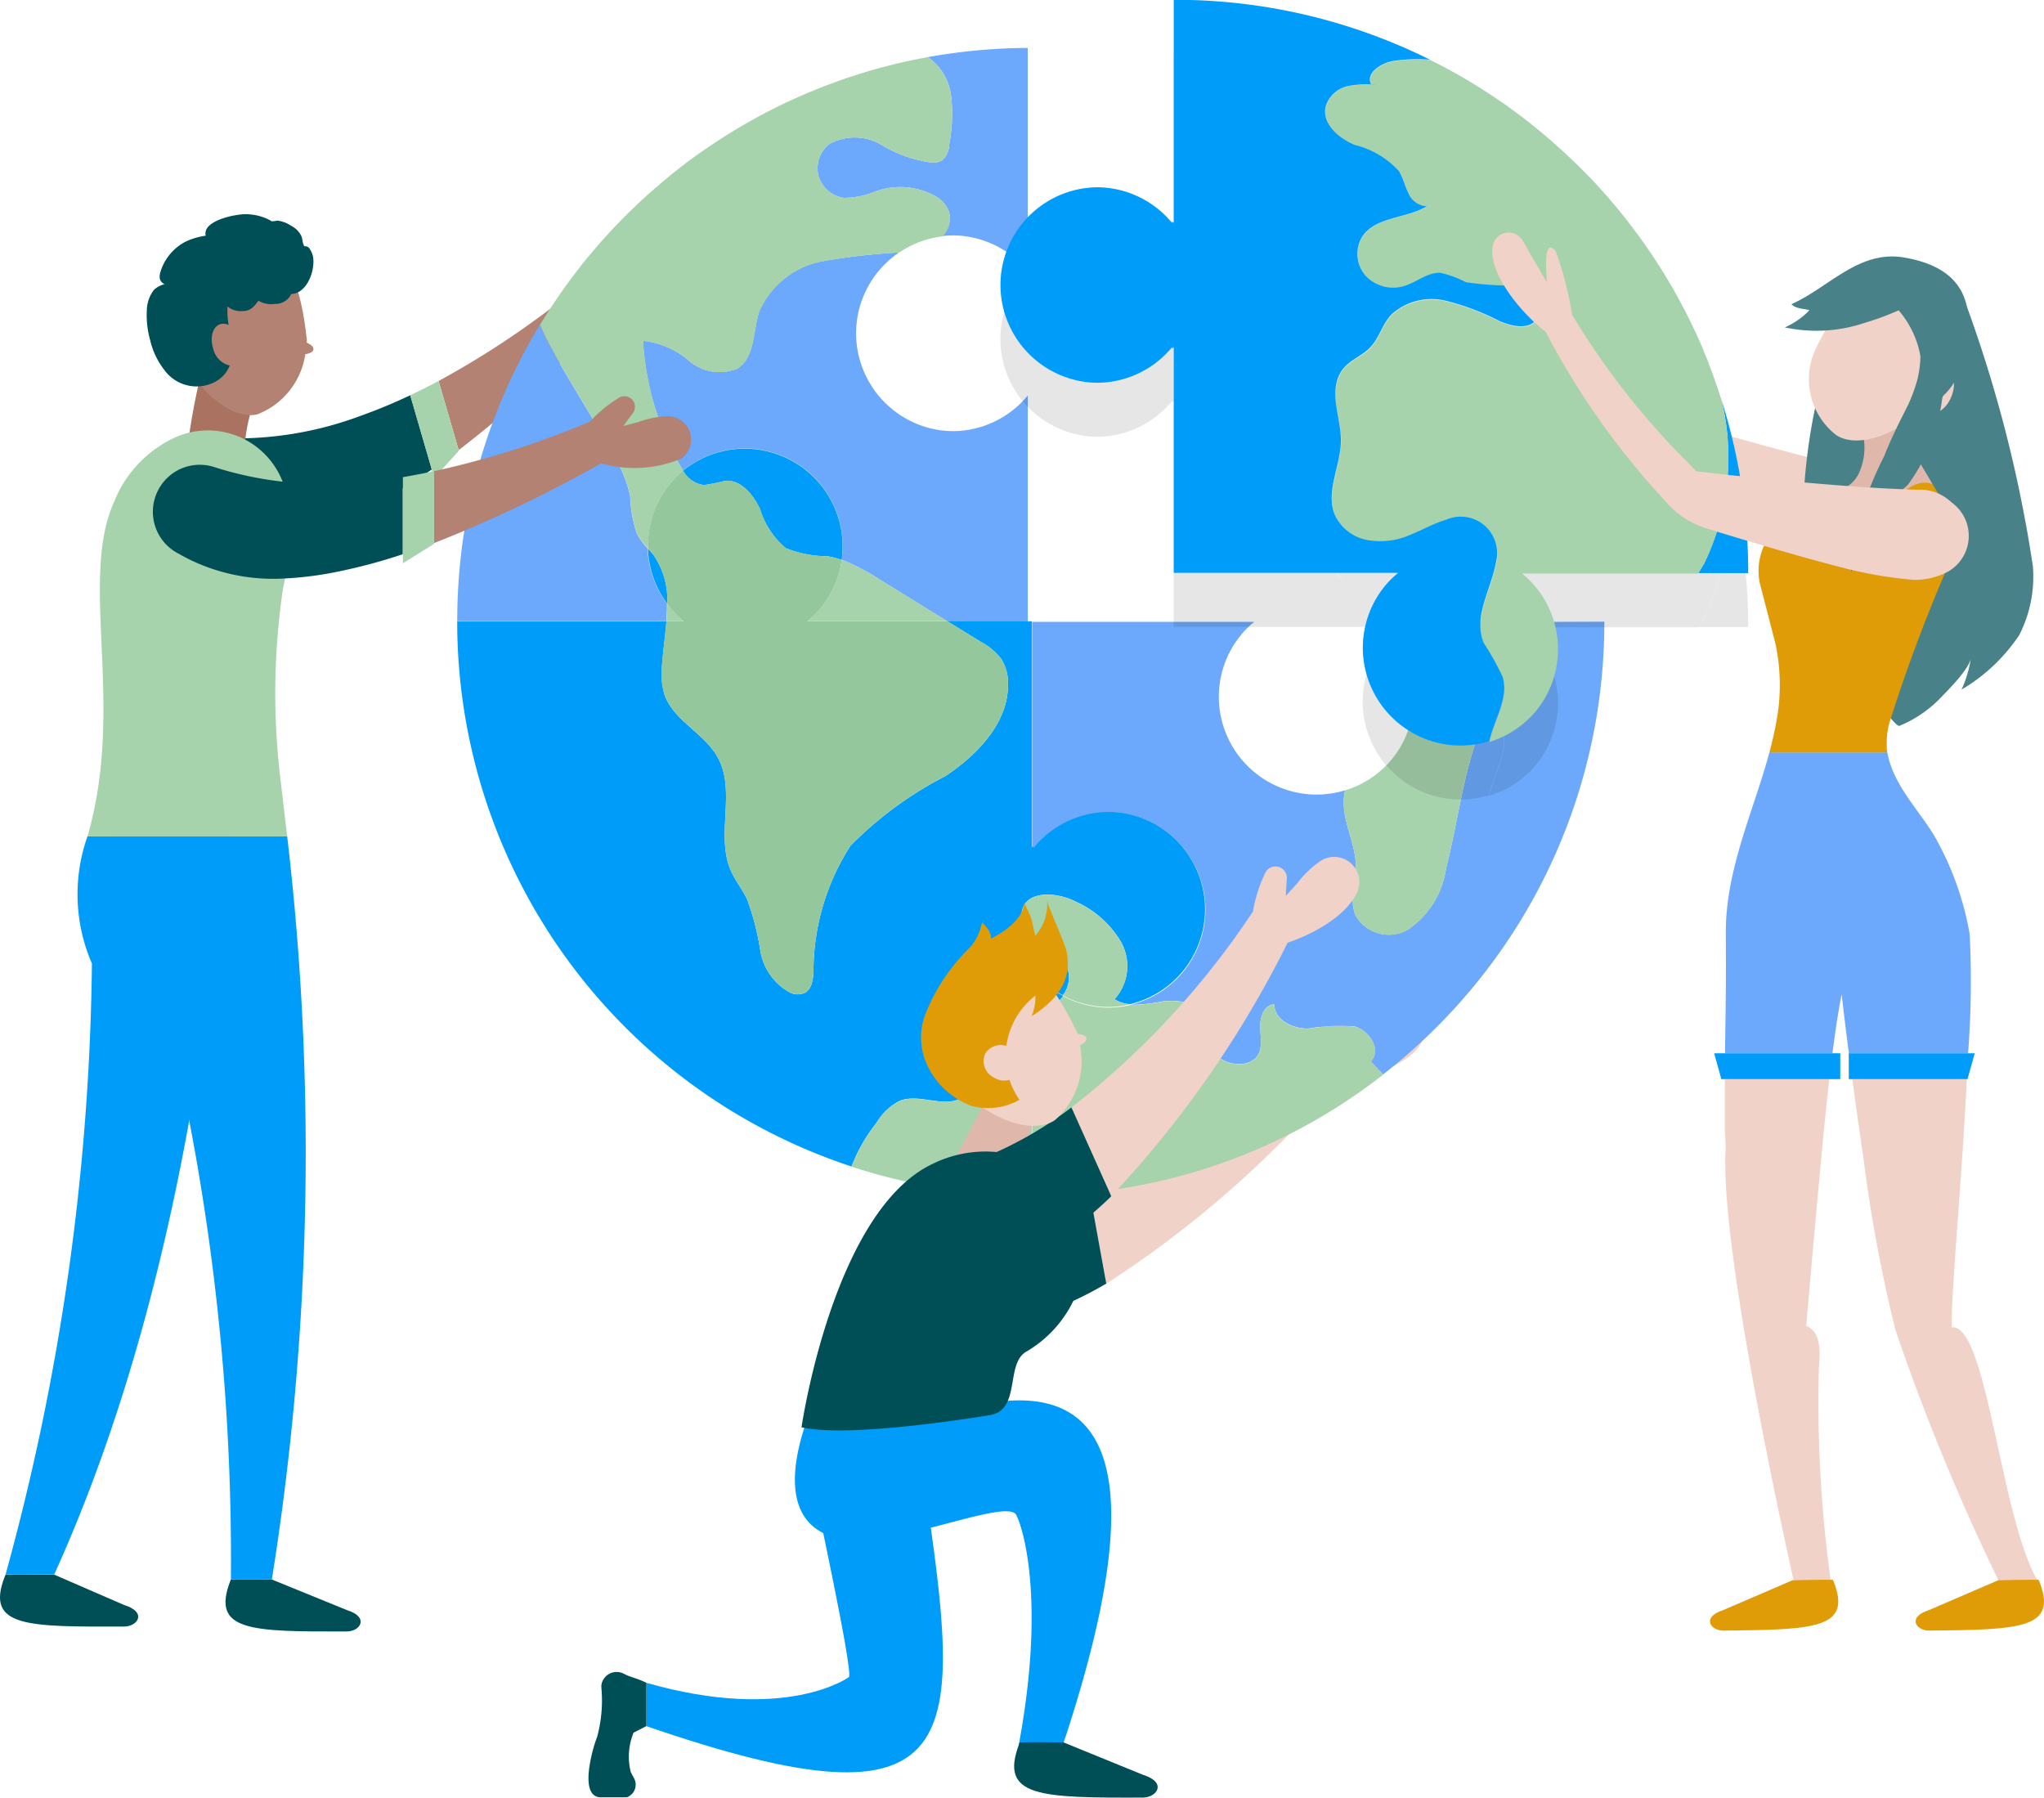 <svg xmlns="http://www.w3.org/2000/svg" width="73.909" height="65" viewBox="0 0 73.909 65"><defs><style>.a{fill:#004f56;}.b{fill:#b38273;}.c{fill:#a6d2ac;}.d{fill:#9bb4fe;}.e{fill:#df9c07;}.f{fill:#009cfa;}.g{fill:#6ca8fb;}.h{fill:#50d4fb;}.i{fill:#a97261;}.j{fill:#94c89c;}.k{fill:#f0d2c8;}.l{fill:#e0b8ab;}.m{opacity:0.1;mix-blend-mode:multiply;isolation:isolate;}.n{fill:#488288;}.o{fill:#f3d559;}</style></defs><g transform="translate(349.094 -224.735)"><path class="a" d="M-336.016,239.756c.587-.209,1.172-.455,1.756-.729l.779,2.683a20.069,20.069,0,0,1-2.109,1.276,12.484,12.484,0,0,1-1.944.824,6.89,6.89,0,0,1-3.227.246c-.211-.035-.418-.081-.626-.135a1.7,1.7,0,0,1-.9-2.691,1.688,1.688,0,0,1,1.414-.647A12.854,12.854,0,0,0-336.016,239.756Z"/><path class="b" d="M-324.779,235.582a4.338,4.338,0,0,1-2.729.967,47.683,47.683,0,0,1-5,4.461l-.727-2.5a31.888,31.888,0,0,0,4.916-3.3,4.811,4.811,0,0,1,.779-1.132.381.381,0,0,1,.609.441l-.183.506.485-.292a3.4,3.4,0,0,1,.967-.5A.843.843,0,0,1-324.779,235.582Z"/><path class="c" d="M-333.237,238.512l.733,2.522-.887.983-.869-2.99C-333.919,238.866-333.576,238.693-333.237,238.512Z"/><path class="d" d="M-332.562,247.2V247.2h0Z"/><path class="e" d="M-332.562,247.175v.021h0v-.021Z"/><path class="f" d="M-325.9,231.982c-.055.05-.107.1-.161.152.079-.075.158-.149.238-.222C-325.853,231.935-325.879,231.958-325.9,231.982Z"/><path class="f" d="M-324.512,230.8q.42-.325.857-.629Q-324.092,230.477-324.512,230.8Z"/><path class="f" d="M-321.308,228.761q.476-.246.967-.467Q-320.831,228.516-321.308,228.761Z"/><path class="g" d="M-319.3,234.169a3.111,3.111,0,0,0-2.341,1.824c-.239.719-.147,1.657-.786,2.063a1.681,1.681,0,0,1-1.739-.267,3.081,3.081,0,0,0-1.68-.736,10.319,10.319,0,0,0,1.306,4.453c.045.079.094.159.147.237l0,.006a3.528,3.528,0,0,1,2.636-.776,3.544,3.544,0,0,1,3.107,3.06,3.609,3.609,0,0,1-.006.941l.018.007a7.273,7.273,0,0,1,1.337.7l2.432,1.5.033.021h2.906v-8.168h0a3.524,3.524,0,0,1-2.672,1.29,3.728,3.728,0,0,1-.432-.024,3.546,3.546,0,0,1-3.082-3.115,3.531,3.531,0,0,1,1.539-3.326l-.071.008A22.874,22.874,0,0,0-319.3,234.169Z"/><path class="g" d="M-326.061,244.039a4.652,4.652,0,0,1-.247-1.371,4.994,4.994,0,0,0-.574-1.443c-.567-1.082-2.265-3.669-2.687-4.755a20.616,20.616,0,0,0-2.987,10.279c0,.141-.005.284-.005.426v.021H-325l0-.021c.014-.185.023-.368.024-.55v-.062a3.518,3.518,0,0,1-.7-2l-.026-.029A2.461,2.461,0,0,1-326.061,244.039Z"/><path class="g" d="M-315.543,226.8a2.026,2.026,0,0,1,.842,1.414,5.945,5.945,0,0,1-.072,1.754.782.782,0,0,1-.247.56.63.63,0,0,1-.363.087,4.7,4.7,0,0,1-1.846-.647,1.891,1.891,0,0,0-1.878-.025,1.11,1.11,0,0,0-.391,1.152,1.113,1.113,0,0,0,.923.794,3,3,0,0,0,1.164-.241,2.61,2.61,0,0,1,2.19.211,1.073,1.073,0,0,1,.445.542.919.919,0,0,1-.234.862l-.006.007a3.474,3.474,0,0,1,.384-.024,3.529,3.529,0,0,1,2.7,1.291h0v-8.069A20.87,20.87,0,0,0-315.543,226.8Z"/><path class="c" d="M-314.776,232.4a1.073,1.073,0,0,0-.445-.542,2.61,2.61,0,0,0-2.19-.211,3,3,0,0,1-1.164.241,1.113,1.113,0,0,1-.923-.794,1.11,1.11,0,0,1,.391-1.152,1.891,1.891,0,0,1,1.878.025,4.7,4.7,0,0,0,1.846.647.63.63,0,0,0,.363-.087.782.782,0,0,0,.247-.56,5.945,5.945,0,0,0,.072-1.754,2.026,2.026,0,0,0-.842-1.414h0c-.054.009-.107.021-.161.031-.071.014-.142.027-.213.042-.1.019-.2.039-.292.06l-.237.053c-.089.02-.178.04-.267.062s-.191.048-.286.072c-.072.019-.145.036-.217.056-.164.044-.328.09-.49.138l-.146.045c-.12.036-.241.073-.36.112l-.172.057c-.11.037-.221.074-.33.113l-.173.062-.33.123-.161.062c-.116.046-.231.092-.346.14l-.137.056c-.132.056-.264.113-.394.171l-.082.036q-.49.222-.967.467l-.027.014c-.146.075-.29.152-.434.231l-.089.05c-.123.068-.245.137-.367.207l-.108.064c-.116.068-.232.138-.347.209l-.106.065c-.118.074-.236.15-.354.226l-.086.056c-.137.091-.272.182-.407.275l-.022.016q-.437.3-.857.629l-.077.061q-.164.128-.324.258l-.116.1q-.14.115-.279.234l-.128.111c-.088.076-.174.153-.26.23l-.131.119c-.08.073-.159.147-.238.222-.051.048-.1.1-.152.144q-.117.112-.231.228l-.146.144c-.076.078-.151.156-.226.235-.047.049-.1.1-.142.148-.074.079-.147.16-.22.241l-.138.15c-.071.081-.141.163-.212.245-.134.155-.266.311-.395.47l-.063.077c-.079.1-.156.2-.232.3-.03.038-.06.075-.089.114q-.117.153-.231.309c-.026.035-.053.07-.079.106-.078.108-.154.216-.23.325l-.068.1c-.078.114-.155.229-.231.344l-.055.083c-.079.121-.156.243-.233.365l-.041.067c-.03.048-.061.1-.09.144v0c.422,1.086,2.12,3.673,2.687,4.755a4.994,4.994,0,0,1,.574,1.443,4.652,4.652,0,0,0,.247,1.371,2.461,2.461,0,0,0,.37.491l.026.029c0-.034,0-.068,0-.1a3.521,3.521,0,0,1,.781-2.215,3.534,3.534,0,0,1,.494-.492l0-.006c-.053-.078-.1-.158-.147-.237a10.319,10.319,0,0,1-1.306-4.453,3.081,3.081,0,0,1,1.68.736,1.681,1.681,0,0,0,1.739.267c.639-.406.547-1.344.786-2.063a3.111,3.111,0,0,1,2.341-1.824,22.874,22.874,0,0,1,2.656-.308l.071-.008a3.51,3.51,0,0,1,1.561-.579l.006-.007A.919.919,0,0,0-314.776,232.4Z"/><path class="c" d="M-324.994,247.175l0,.021h.63a3.551,3.551,0,0,1-.6-.633v.062C-324.971,246.807-324.98,246.99-324.994,247.175Z"/><path class="c" d="M-317.3,245.679a7.273,7.273,0,0,0-1.337-.7l-.018-.007a3.525,3.525,0,0,1-.722,1.694l-.06.074h0a3.6,3.6,0,0,1-.462.453h5.065l-.033-.021Z"/><path class="h" d="M-319.438,246.742l.06-.074Z"/><path class="i" d="M-341.543,237.165a25.393,25.393,0,0,0-.72,3.359c-.091.736,1.79,1.6,1.867,1.572a.237.237,0,0,0,.157-.239,6.055,6.055,0,0,1,.58-3.179Z"/><path class="b" d="M-342.249,238.058c.528.967,1.593,1.855,2.458,1.659a2.759,2.759,0,0,0,1.737-2.18.049.049,0,0,0,.027,0c.11-.023.258-.065.266-.171s-.118-.182-.242-.244a.588.588,0,0,0-.009-.2c-.331-3.055-1.385-3.587-2.563-3.427a2.178,2.178,0,0,0-1.365,1.179A4.987,4.987,0,0,0-342.249,238.058Z"/><path class="a" d="M-340.771,281.907c-.682,1.8.7,1.828,4.216,1.817.488,0,.83-.519,0-.775l-2.7-1.1s-1.237-.016-1.493,0Z"/><path class="a" d="M-348.934,281.771c-.682,1.8.823,1.786,4.335,1.775.488-.005.829-.52,0-.776l-2.534-1.1s-1.5-.016-1.759,0Z"/><path class="f" d="M-338.71,254.975h-6.2a84,84,0,0,1,4.165,26.871h1.481A97.912,97.912,0,0,0-338.71,254.975Z"/><path class="f" d="M-340.931,254.975h-5a6.285,6.285,0,0,0,.161,4.6,86.356,86.356,0,0,1-3.123,22.089h1.759C-343.846,274.416-341.779,265.309-340.931,254.975Z"/><path class="c" d="M-338.71,254.975h-7.22c1.383-4.768-.337-9.282.98-12.136a4.3,4.3,0,0,1,2.277-2.327,2.9,2.9,0,0,1,3.844,1.764,8.762,8.762,0,0,1-.031,3.729,25.937,25.937,0,0,0-.087,6.958Z"/><path class="a" d="M-337.763,234.118a.72.72,0,0,0-.1-.33c-.032-.056-.05-.1-.109-.129-.117-.053-.108.03-.153-.094-.035-.1-.033-.2-.072-.295a.819.819,0,0,0-.368-.37,1.13,1.13,0,0,0-.482-.187c-.056,0-.11.02-.165.02-.089,0-.036.013-.117-.033a1.862,1.862,0,0,0-1.2-.191c-.294.04-1.24.256-1.127.748a2.56,2.56,0,0,0-.728.215,1.845,1.845,0,0,0-.861.956c-.1.26-.135.457.1.583a.862.862,0,0,0-.378.2,1.246,1.246,0,0,0-.262.752,3.286,3.286,0,0,0,.123,1.08,2.738,2.738,0,0,0,.5,1.055,1.439,1.439,0,0,0,1.791.471,1.145,1.145,0,0,0,.583-.618.8.8,0,0,1-.592-.594c-.136-.41-.025-.815.248-.9a.4.4,0,0,1,.305.03,3.12,3.12,0,0,1-.041-.67.749.749,0,0,0,.546.165c.284,0,.41-.154.573-.375a.876.876,0,0,0,.592.115.626.626,0,0,0,.594-.355C-338.036,235.343-337.732,234.641-337.763,234.118Z"/><path class="a" d="M-336.42,242.19c.622-.037,1.253-.109,1.89-.209v2.793a20.086,20.086,0,0,1-2.382.637,12.607,12.607,0,0,1-2.1.249,6.894,6.894,0,0,1-3.167-.665c-.193-.093-.379-.195-.564-.3a1.7,1.7,0,0,1-.115-2.837,1.691,1.691,0,0,1,1.538-.226A12.838,12.838,0,0,0-336.42,242.19Z"/><path class="b" d="M-324.464,241.318a4.337,4.337,0,0,1-2.891.167,47.527,47.527,0,0,1-6.049,2.888v-2.6a32.042,32.042,0,0,0,5.641-1.793,4.82,4.82,0,0,1,1.064-.871.381.381,0,0,1,.462.594l-.318.435.548-.145a3.389,3.389,0,0,1,1.067-.208A.843.843,0,0,1-324.464,241.318Z"/><path class="c" d="M-333.4,241.771V244.4l-1.126.7v-3.112Q-333.971,241.891-333.4,241.771Z"/><path class="f" d="M-325.665,244.567a3.517,3.517,0,0,0,.7,2,2.863,2.863,0,0,0-.509-1.782C-325.537,244.711-325.6,244.639-325.665,244.567Z"/><path class="f" d="M-323.645,242.275a6.3,6.3,0,0,0,.766-.154c.575-.05,1.017.495,1.264,1.017a2.978,2.978,0,0,0,.938,1.421,4.2,4.2,0,0,0,1.517.291,2.988,2.988,0,0,1,.5.132,3.609,3.609,0,0,0,.006-.941,3.544,3.544,0,0,0-3.107-3.06,3.528,3.528,0,0,0-2.636.775A1.017,1.017,0,0,0-323.645,242.275Z"/><path class="f" d="M-305.542,257.216a3.545,3.545,0,0,0-3.082-3.115,3.728,3.728,0,0,0-.432-.024,3.524,3.524,0,0,0-2.672,1.29V255.3l-.058.066V247.2h-3.05l1.215.747a2.266,2.266,0,0,1,.721.6,1.584,1.584,0,0,1,.254.861c.047,1.423-1.085,2.607-2.272,3.393a13.42,13.42,0,0,0-3.423,2.513,8.406,8.406,0,0,0-1.339,4.6c-.022.272-.069.587-.311.719a.626.626,0,0,1-.545-.015,2.106,2.106,0,0,1-1.067-1.52,9.46,9.46,0,0,0-.482-1.861c-.172-.356-.428-.667-.585-1.03-.552-1.271.2-2.868-.468-4.082-.483-.884-1.607-1.332-1.931-2.285a2.607,2.607,0,0,1-.087-1.02c.035-.525.118-1.075.16-1.615h-7.566v.007a20.744,20.744,0,0,0,14.259,19.7,5.919,5.919,0,0,1,.912-1.593,2.044,2.044,0,0,1,.839-.786c.723-.277,1.629.3,2.269-.131.839-.568.127-1.956.568-2.868a.549.549,0,0,1,.284-.3.735.735,0,0,1,.389.007,4.041,4.041,0,0,0,1.256.092v-1.484c.019.022.039.044.058.067v-.067a3.532,3.532,0,0,0,1.063.872,1.033,1.033,0,0,0,.183-.926c-.292-.9-1.873-1.227-1.65-2.151.177-.723,1.24-.656,1.906-.323a3.629,3.629,0,0,1,1.662,1.462,1.787,1.787,0,0,1-.231,2.081,1.2,1.2,0,0,0,.569.177A3.533,3.533,0,0,0-305.542,257.216Z"/><path class="c" d="M-308.564,258.788a3.629,3.629,0,0,0-1.662-1.462c-.666-.333-1.729-.4-1.906.323-.223.924,1.358,1.247,1.65,2.151a1.033,1.033,0,0,1-.183.926,3.514,3.514,0,0,0,1.639.419,3.567,3.567,0,0,0,.8-.1,1.2,1.2,0,0,1-.569-.177A1.787,1.787,0,0,0-308.564,258.788Z"/><path class="c" d="M-313.042,261.246a.735.735,0,0,0-.389-.007.549.549,0,0,0-.284.3c-.441.912.271,2.3-.568,2.868-.64.433-1.546-.146-2.269.131a2.044,2.044,0,0,0-.839.786,5.919,5.919,0,0,0-.912,1.593h0a20.71,20.71,0,0,0,6.473,1.031h.044v-6.6A4.041,4.041,0,0,1-313.042,261.246Z"/><path class="j" d="M-325.069,249.838c.324.953,1.448,1.4,1.931,2.285.667,1.214-.084,2.811.468,4.082.157.363.413.674.585,1.03a9.46,9.46,0,0,1,.482,1.861,2.106,2.106,0,0,0,1.067,1.52.626.626,0,0,0,.545.015c.242-.132.289-.447.311-.719a8.406,8.406,0,0,1,1.339-4.6,13.42,13.42,0,0,1,3.423-2.513c1.187-.786,2.319-1.97,2.272-3.393a1.584,1.584,0,0,0-.254-.861,2.266,2.266,0,0,0-.721-.6l-1.215-.747H-319.9a3.59,3.59,0,0,0,.462-.452v0c.021-.024.04-.049.06-.074a3.526,3.526,0,0,0,.722-1.693,2.988,2.988,0,0,0-.5-.132,4.2,4.2,0,0,1-1.517-.291,2.978,2.978,0,0,1-.938-1.421c-.247-.522-.689-1.067-1.264-1.017a6.3,6.3,0,0,1-.766.154,1.017,1.017,0,0,1-.748-.519,3.6,3.6,0,0,0-.494.493,3.519,3.519,0,0,0-.781,2.215c0,.034,0,.068,0,.1.064.072.128.144.186.221a2.863,2.863,0,0,1,.509,1.782,3.551,3.551,0,0,0,.6.633H-325c-.042.54-.125,1.09-.16,1.615A2.607,2.607,0,0,0-325.069,249.838Z"/><path class="k" d="M-297.8,262.6c-.839,1.057-2.9,1.184-2.9,1.184a38.088,38.088,0,0,1-8.393,7.366l-.626-3.464a29.767,29.767,0,0,0,8.074-5.3,5.209,5.209,0,0,1,.78-1.264.413.413,0,0,1,.681.446l-.173.555.511-.34a3.645,3.645,0,0,1,1.018-.586A.91.91,0,0,1-297.8,262.6Z"/><path class="a" d="M-309.092,271.146a13.538,13.538,0,0,1-2.056.99,7.434,7.434,0,0,1-3.471.43c-.23-.027-.455-.066-.682-.113a1.838,1.838,0,0,1-1.114-2.858,1.83,1.83,0,0,1,1.494-.772,13.884,13.884,0,0,0,5.2-1.141Z"/><path class="d" d="M-311.714,268.01h0Z"/><path class="d" d="M-291.082,247.24h0v0Z"/><path class="d" d="M-291.082,247.219v0Z"/><path class="f" d="M-311.266,261.234a1.447,1.447,0,0,0,.6-.466l.017-.021a3.562,3.562,0,0,1-1.063-.873v.067c-.019-.023-.039-.044-.058-.067v1.485l.058-.007A1.9,1.9,0,0,0-311.266,261.234Z"/><path class="g" d="M-292.894,247.219l-.013.021c-.6.892-1.408,1.645-1.993,2.551-1.2,1.866-1.354,4.19-1.906,6.337a3.211,3.211,0,0,1-1.408,2.237,1.39,1.39,0,0,1-1.856-.515c-.244-.545,0-1.174.005-1.771,0-.844-.5-1.64-.436-2.483a2.126,2.126,0,0,1,.039-.262l.005-.024a3.556,3.556,0,0,1-1.43.132,3.542,3.542,0,0,1-3.106-3.06,3.522,3.522,0,0,1,.728-2.634l.059-.075h0a3.54,3.54,0,0,1,.463-.453h-8.139V247.2h-.035v.02h.144v8.165c.019-.023.039-.045.058-.067v.067a3.522,3.522,0,0,1,2.672-1.291,3.7,3.7,0,0,1,.432.024,3.547,3.547,0,0,1,3.083,3.115,3.535,3.535,0,0,1-2.684,3.83l.045,0a5.85,5.85,0,0,0,1.08-.117c.573-.085,1.3.023,1.491.569a3.552,3.552,0,0,1,.077.67,1.248,1.248,0,0,0,1.412,1.008.769.769,0,0,0,.425-.214c.254-.275.175-.7.154-1.073s.142-.85.513-.856c0,.563.67.885,1.231.875a6.488,6.488,0,0,1,1.676-.075c.544.137.983.862.582,1.256l.443.479a20.717,20.717,0,0,1-5.088,2.917,20.7,20.7,0,0,0,5.088-2.917,20.807,20.807,0,0,0,3.072-2.943,20.632,20.632,0,0,0,4.878-11.961c.033-.477.05-.961.05-1.448v-.021Z"/><path class="c" d="M-299.525,263.113c.4-.394-.038-1.119-.582-1.256a6.488,6.488,0,0,0-1.676.075c-.561.01-1.235-.312-1.231-.875-.371.006-.533.483-.513.856s.1.8-.154,1.073a.769.769,0,0,1-.425.214,1.248,1.248,0,0,1-1.412-1.008,3.552,3.552,0,0,0-.077-.67c-.191-.546-.918-.654-1.491-.569a5.85,5.85,0,0,1-1.08.117l-.045,0a3.579,3.579,0,0,1-.8.1,3.525,3.525,0,0,1-1.639-.418l-.017.021a1.447,1.447,0,0,1-.6.466,1.9,1.9,0,0,1-.448.118l-.058.007v6.6h.058a20.742,20.742,0,0,0,5.948-.894c.269-.082.535-.169.8-.262s.512-.186.765-.286l.031-.011a20.717,20.717,0,0,0,5.088-2.917Z"/><path class="c" d="M-300.5,253.6c-.064.843.436,1.639.436,2.483,0,.6-.249,1.226-.005,1.771a1.39,1.39,0,0,0,1.856.515,3.211,3.211,0,0,0,1.408-2.237c.552-2.147.7-4.471,1.906-6.337.585-.906,1.391-1.659,1.993-2.551l.013-.021h-6.384a3.526,3.526,0,0,1,1.3,2.74,3.522,3.522,0,0,1-.781,2.215,3.536,3.536,0,0,1-1.7,1.136l-.005.024A2.126,2.126,0,0,0-300.5,253.6Z"/><path class="l" d="M-313.353,264.355l-1.315,2.476,2.371.6.708-2.816Z"/><path class="f" d="M-319.279,274.61s-2.9,5.344.839,5.808a4.679,4.679,0,0,0,1.646-.105c2.306-.537,4.225-1.232,4.447-.8.263.505,1.059,3.165.082,8.356l1.631-.125c2.872-8.684,2.588-14.064-4.249-11.894l-.019-1.181Z"/><path class="f" d="M-319.715,278.339s1.467,6.75,1.321,7.032c0,0-2.254,1.662-7.331.208v1.568c11.765,4.046,11.438.6,10.052-8.808Z"/><path class="a" d="M-326.426,289.719h-.979c-.8-.057-.2-1.95-.1-2.172a5.039,5.039,0,0,0,.159-1.759.548.548,0,0,1,.005-.167.559.559,0,0,1,.818-.361c.211.114.5.167.8.319v1.568l-.461.236a2.266,2.266,0,0,0-.1,1.431l.125.233A.487.487,0,0,1-326.426,289.719Z"/><path class="a" d="M-312.245,287.8c-.724,1.91.748,1.942,4.478,1.93.518-.005.881-.552,0-.824l-2.868-1.17s-1.314-.017-1.585,0Z"/><path class="a" d="M-313.341,275.909s-4.995.843-6.771.432c0,0,1.142-7.854,4.764-9.535a4.338,4.338,0,0,1,4.277.278,2.466,2.466,0,0,1,1.1,1.83,4.285,4.285,0,0,1-2.026,4.7C-312.751,274.062-312.162,275.755-313.341,275.909Z"/><path class="k" d="M-300.009,256.976c-.561,1.227-2.526,1.845-2.526,1.845a38.165,38.165,0,0,1-6.377,9.167l-1.441-3.212a29.754,29.754,0,0,0,6.564-7.084,5.233,5.233,0,0,1,.453-1.414.413.413,0,0,1,.769.269l-.035.58.414-.453a3.657,3.657,0,0,1,.847-.813A.911.911,0,0,1-300.009,256.976Z"/><path class="a" d="M-308.912,267.988a13.671,13.671,0,0,1-1.759,1.455,7.433,7.433,0,0,1-3.265,1.252c-.23.029-.457.045-.69.054a1.838,1.838,0,0,1-1.768-2.507,1.832,1.832,0,0,1,1.265-1.108,13.881,13.881,0,0,0,4.776-2.358Z"/><path class="k" d="M-313.912,264.5c.847.748,2.186,1.235,2.953.743a2.831,2.831,0,0,0,.916-2.711.054.054,0,0,0,.027-.007c.1-.06.226-.152.2-.257s-.178-.136-.318-.152a.662.662,0,0,0-.078-.186c-1.386-2.834-2.589-2.98-3.671-2.414a2.24,2.24,0,0,0-.907,1.615A5.127,5.127,0,0,0-313.912,264.5Z"/><path class="a" d="M-311.393,260.792l0,0h0Z"/><path class="e" d="M-310.547,259.064c-.055-.23-.671-1.607-.685-1.766a1.71,1.71,0,0,1-.429,1.273c-.047-.174-.075-.361-.121-.54-.064-.249-.2-.45-.277-.682,0,.585-.732,1.1-1.2,1.316.018-.221-.178-.43-.325-.578a1.957,1.957,0,0,1-.433.9,6.887,6.887,0,0,0-1.654,2.514,2.4,2.4,0,0,0,.189,1.914,2.853,2.853,0,0,0,1.524,1.308,2.31,2.31,0,0,0,1.727-.222,2.761,2.761,0,0,1,.577-3.768,1.825,1.825,0,0,1-.14.745c1.2-.755,1.272-1.476,1.3-1.692A2.137,2.137,0,0,0-310.547,259.064Z"/><path class="a" d="M-311.427,257.5c0-.023,0-.046,0-.07A.233.233,0,0,0-311.427,257.5Z"/><path class="k" d="M-312.214,263.487a.666.666,0,0,1-.912.223.667.667,0,0,1-.348-.872.668.668,0,0,1,.912-.223A.667.667,0,0,1-312.214,263.487Z"/><path class="k" d="M-278.736,242.87l-.158-.183a1.64,1.64,0,0,0-.775-.489c-.047-.011-.094-.022-.144-.031-.275-.05-.569-.111-.871-.175l-.012,0c-2.39-.512-5.478-1.382-6.593-1.7l-.428-.124s-.106-.149-.283-.41a27.586,27.586,0,0,1-3.2-5.917,12.907,12.907,0,0,0-.2-2.361c-.27-.461-.416.06-.5,1.062l-.617-1.642a.584.584,0,0,0-1.077-.041c-.4.921.6,2.636,1.353,3.429a28.088,28.088,0,0,0,3.2,6.67.3.3,0,0,0,.03.043h0a3.169,3.169,0,0,0,1.329,1.261c1.1.552,3.038,1.512,4.466,2.146a15.479,15.479,0,0,0,2.627.933,2.554,2.554,0,0,0,1.265-.1A1.487,1.487,0,0,0-278.736,242.87Z"/><g class="m"><path d="M-287.472,247.056c-.069.12-.143.236-.22.351h1.812a20.711,20.711,0,0,0-.951-6.214c.005.034.012.07.017.1A8.769,8.769,0,0,1-287.472,247.056Z"/><path d="M-292.162,232.552c.2.2.4.4.6.6C-291.761,232.948-291.96,232.748-292.162,232.552Z"/><path d="M-292.834,231.927q.309.274.606.56Q-292.525,232.2-292.834,231.927Z"/><path d="M-293.551,231.317q.328.267.646.547Q-293.223,231.584-293.551,231.317Z"/><path d="M-287.472,247.056a8.769,8.769,0,0,0,.658-5.76c-.005-.033-.012-.069-.017-.1s-.031-.1-.047-.146c-.035-.109-.07-.217-.107-.326-.022-.065-.046-.13-.069-.195-.034-.1-.068-.194-.1-.291-.026-.071-.054-.142-.081-.213-.034-.089-.068-.178-.1-.267s-.061-.15-.092-.225-.068-.167-.1-.249-.067-.154-.1-.231-.07-.16-.106-.239-.073-.155-.109-.233-.073-.154-.11-.23-.077-.156-.116-.234-.075-.149-.114-.224-.081-.154-.122-.231l-.119-.22c-.042-.077-.085-.153-.128-.228s-.082-.145-.124-.217-.088-.15-.133-.225-.087-.143-.13-.214-.091-.146-.137-.219l-.138-.215c-.046-.07-.092-.14-.139-.21s-.1-.145-.147-.217l-.14-.2-.158-.22c-.045-.063-.091-.127-.138-.189s-.114-.153-.172-.229l-.133-.173c-.063-.081-.128-.161-.192-.241l-.123-.154c-.072-.087-.144-.173-.217-.258-.036-.043-.071-.086-.108-.128-.083-.1-.168-.193-.253-.288l-.08-.09c-.1-.115-.209-.228-.315-.341l-.027-.028c-.194-.205-.393-.4-.6-.6l-.066-.065q-.3-.285-.606-.56l-.071-.063q-.318-.28-.646-.547l-.03-.024a20.674,20.674,0,0,0-3.8-2.443,5.709,5.709,0,0,0-1.318.045c-.456.069-1.025.438-.811.843l.306.047a3.246,3.246,0,0,0-1.147.018,1.08,1.08,0,0,0-.807.743c-.137.615.468,1.14,1.05,1.384a3.194,3.194,0,0,1,1.6.943c.154.246.214.537.345.8a.762.762,0,0,0,.667.478c-.756.445-1.858.361-2.339,1.094a1.2,1.2,0,0,0,.132,1.421,1.368,1.368,0,0,0,1.406.356c.443-.142.833-.5,1.3-.47a3.869,3.869,0,0,1,.923.341,12.051,12.051,0,0,0,1.751.122c.58.1,1.147.767.794,1.237-.291.385-.9.251-1.341.057a8.893,8.893,0,0,0-1.963-.737,2.152,2.152,0,0,0-1.953.51c-.324.346-.443.863-.769,1.191-.366.369-.863.476-1.11.986-.351.731.072,1.584.06,2.395-.01.9-.563,1.822-.222,2.655a1.621,1.621,0,0,0,1.149.911,2.648,2.648,0,0,0,1.5-.149c.465-.174.9-.438,1.376-.58a1.316,1.316,0,0,1,1.793,1.58c-.151.911-.843,1.966-.423,2.891a9.475,9.475,0,0,1,.674,1.209c.22.776-.321,1.536-.489,2.33a3.535,3.535,0,0,0,1.7-1.136,3.52,3.52,0,0,0,.782-2.215,3.526,3.526,0,0,0-1.3-2.74h6.384C-287.615,247.292-287.541,247.176-287.472,247.056Z"/><path d="M-296.992,229.051c.117.062.233.125.348.188C-296.759,229.176-296.875,229.113-296.992,229.051Z"/><path d="M-296.289,229.438c.165.094.328.191.491.291C-295.961,229.629-296.124,229.532-296.289,229.438Z"/><path d="M-296.644,229.239c.119.065.238.131.355.2C-296.406,229.37-296.525,229.3-296.644,229.239Z"/><path d="M-295.8,229.729c.082.05.164.1.245.153C-295.634,229.83-295.716,229.779-295.8,229.729Z"/><path d="M-297.384,228.85h0l.042.021Z"/><path d="M-297.344,228.871c.118.059.235.119.352.18C-297.109,228.99-297.226,228.93-297.344,228.871Z"/><path d="M-294.347,230.7l.175.13Z"/><path d="M-294.33,237.011a12.051,12.051,0,0,1-1.751-.122,3.869,3.869,0,0,0-.923-.341c-.463-.03-.853.328-1.3.47a1.368,1.368,0,0,1-1.406-.356,1.2,1.2,0,0,1-.132-1.421c.481-.733,1.583-.649,2.339-1.094a.762.762,0,0,1-.667-.478c-.131-.259-.191-.55-.345-.8a3.194,3.194,0,0,0-1.6-.943c-.582-.244-1.187-.769-1.05-1.384a1.08,1.08,0,0,1,.807-.743,3.246,3.246,0,0,1,1.147-.018l-.306-.047c-.214-.405.355-.774.811-.843a5.692,5.692,0,0,1,1.316-.045,20.633,20.633,0,0,0-9.225-2.166h-.042v8.07c-.019-.023-.039-.045-.058-.067v.067h0a3.522,3.522,0,0,0-2.7-1.291,3.739,3.739,0,0,0-.384.023,3.51,3.51,0,0,0-1.561.579,3.533,3.533,0,0,0-1.54,3.326,3.546,3.546,0,0,0,3.082,3.115,3.731,3.731,0,0,0,.432.025,3.525,3.525,0,0,0,2.672-1.291h0v.067c.019-.022.04-.044.058-.067V247.4h8.115a3.585,3.585,0,0,0-.462.452h0l-.059.075a3.524,3.524,0,0,0-.729,2.634,3.542,3.542,0,0,0,3.106,3.06,3.574,3.574,0,0,0,1.43-.131c.168-.794.709-1.554.489-2.33a9.475,9.475,0,0,0-.674-1.209c-.42-.925.272-1.98.423-2.891a1.316,1.316,0,0,0-1.793-1.58c-.48.142-.911.406-1.376.58a2.648,2.648,0,0,1-1.5.149,1.621,1.621,0,0,1-1.149-.911c-.341-.833.212-1.754.222-2.655.012-.811-.411-1.664-.06-2.395.247-.51.744-.617,1.11-.986.326-.328.445-.845.769-1.191a2.152,2.152,0,0,1,1.953-.51,8.893,8.893,0,0,1,1.963.737c.445.194,1.05.328,1.341-.057C-293.183,237.778-293.75,237.113-294.33,237.011Z"/><path d="M-294.172,230.834c.2.15.4.3.591.459C-293.775,231.136-293.973,230.984-294.172,230.834Z"/><path d="M-295.069,230.2l.152.1Z"/><path d="M-295.553,229.882q.244.154.484.315Q-295.309,230.036-295.553,229.882Z"/><path d="M-294.917,230.3c.192.132.382.268.57.406C-294.535,230.566-294.725,230.43-294.917,230.3Z"/></g><path class="f" d="M-287.472,245.107c-.069.12-.143.237-.22.351h1.812a20.718,20.718,0,0,0-.951-6.215c.005.034.012.07.017.1A8.766,8.766,0,0,1-287.472,245.107Z"/><path class="f" d="M-292.162,230.6c.2.2.4.4.6.6C-291.761,231-291.96,230.8-292.162,230.6Z"/><path class="f" d="M-292.834,229.979c.206.183.408.369.606.56C-292.426,230.348-292.628,230.162-292.834,229.979Z"/><path class="f" d="M-293.551,229.368c.219.178.434.361.646.547C-293.117,229.729-293.332,229.546-293.551,229.368Z"/><path class="c" d="M-287.472,245.107a8.766,8.766,0,0,0,.658-5.759c-.005-.034-.012-.07-.017-.1s-.031-.1-.047-.145c-.035-.109-.07-.218-.107-.326-.022-.066-.046-.131-.069-.2-.034-.1-.068-.194-.1-.29-.026-.072-.054-.143-.081-.214-.034-.089-.068-.178-.1-.266s-.061-.151-.092-.226-.068-.166-.1-.249-.067-.154-.1-.231-.07-.159-.106-.239-.073-.155-.109-.233l-.11-.23c-.038-.078-.077-.156-.116-.233s-.075-.15-.114-.224-.081-.155-.122-.232l-.119-.22c-.042-.076-.085-.152-.128-.228s-.082-.145-.124-.217-.088-.15-.133-.224l-.13-.215c-.045-.073-.091-.146-.137-.218l-.138-.216c-.046-.07-.092-.14-.139-.21s-.1-.145-.147-.217l-.14-.2c-.052-.074-.105-.147-.158-.22s-.091-.127-.138-.19-.114-.153-.172-.228l-.133-.174c-.063-.081-.128-.161-.192-.241l-.123-.153c-.072-.087-.144-.173-.217-.259l-.108-.128c-.083-.1-.168-.192-.253-.288l-.08-.09c-.1-.114-.209-.228-.315-.34l-.027-.029c-.194-.205-.393-.4-.6-.6l-.066-.064c-.2-.191-.4-.377-.606-.56l-.071-.064c-.212-.186-.427-.369-.646-.547l-.03-.024a20.67,20.67,0,0,0-3.8-2.442,5.71,5.71,0,0,0-1.318.044c-.456.07-1.025.438-.811.844l.306.047a3.223,3.223,0,0,0-1.147.017,1.081,1.081,0,0,0-.807.744c-.137.614.468,1.139,1.05,1.383a3.194,3.194,0,0,1,1.6.943c.154.247.214.538.345.8a.761.761,0,0,0,.667.477c-.756.446-1.858.361-2.339,1.1a1.2,1.2,0,0,0,.132,1.42,1.366,1.366,0,0,0,1.406.356c.443-.141.833-.5,1.3-.47a3.957,3.957,0,0,1,.923.341,11.914,11.914,0,0,0,1.751.122c.58.1,1.147.767.794,1.237-.291.386-.9.251-1.341.057a8.892,8.892,0,0,0-1.963-.737,2.155,2.155,0,0,0-1.953.51c-.324.346-.443.864-.769,1.192-.366.368-.863.475-1.11.985-.351.731.072,1.585.06,2.4-.01.9-.563,1.821-.222,2.654a1.618,1.618,0,0,0,1.149.911,2.648,2.648,0,0,0,1.5-.149c.465-.174.9-.438,1.376-.579a1.316,1.316,0,0,1,1.793,1.58c-.151.91-.843,1.965-.423,2.891a9.408,9.408,0,0,1,.674,1.209c.22.776-.321,1.536-.489,2.329a3.536,3.536,0,0,0,1.7-1.136,3.52,3.52,0,0,0,.782-2.215,3.523,3.523,0,0,0-1.3-2.739h6.384C-287.615,245.344-287.541,245.227-287.472,245.107Z"/><path class="f" d="M-296.992,227.1c.117.061.233.124.348.188C-296.759,227.227-296.875,227.164-296.992,227.1Z"/><path class="f" d="M-296.289,227.489c.165.1.328.192.491.291C-295.961,227.681-296.124,227.584-296.289,227.489Z"/><path class="f" d="M-296.644,227.291c.119.065.238.13.355.2C-296.406,227.421-296.525,227.356-296.644,227.291Z"/><path class="f" d="M-295.8,227.78l.245.153Z"/><path class="f" d="M-297.384,226.9h0l.042.021Z"/><path class="f" d="M-297.344,226.922c.118.059.235.12.352.181C-297.109,227.042-297.226,226.981-297.344,226.922Z"/><path class="f" d="M-294.347,228.755l.175.13Z"/><path class="f" d="M-294.33,235.062a11.914,11.914,0,0,1-1.751-.122A3.957,3.957,0,0,0-297,234.6c-.463-.03-.853.329-1.3.47a1.366,1.366,0,0,1-1.406-.356,1.2,1.2,0,0,1-.132-1.42c.481-.734,1.583-.649,2.339-1.1a.761.761,0,0,1-.667-.477c-.131-.259-.191-.55-.345-.8a3.194,3.194,0,0,0-1.6-.943c-.582-.244-1.187-.769-1.05-1.383a1.081,1.081,0,0,1,.807-.744,3.223,3.223,0,0,1,1.147-.017l-.306-.048c-.214-.4.355-.773.811-.843a5.749,5.749,0,0,1,1.316-.045,20.646,20.646,0,0,0-9.225-2.166h-.042v8.07l-.058-.068v.068h0a3.526,3.526,0,0,0-2.7-1.292,3.47,3.47,0,0,0-.384.024,3.521,3.521,0,0,0-1.561.578,3.534,3.534,0,0,0-1.54,3.326,3.544,3.544,0,0,0,3.082,3.115,3.523,3.523,0,0,0,.432.025,3.524,3.524,0,0,0,2.672-1.29h0v.066c.019-.022.04-.043.058-.066v8.164h8.115a3.585,3.585,0,0,0-.462.452v0c-.02.024-.04.049-.059.074a3.524,3.524,0,0,0-.729,2.634,3.544,3.544,0,0,0,3.106,3.061,3.556,3.556,0,0,0,1.43-.132c.168-.793.709-1.553.489-2.329a9.408,9.408,0,0,0-.674-1.209c-.42-.926.272-1.981.423-2.891a1.316,1.316,0,0,0-1.793-1.58c-.48.141-.911.4-1.376.579a2.648,2.648,0,0,1-1.5.149,1.618,1.618,0,0,1-1.149-.911c-.341-.833.212-1.754.222-2.654.012-.811-.411-1.665-.06-2.4.247-.51.744-.617,1.11-.985.326-.328.445-.846.769-1.192a2.155,2.155,0,0,1,1.953-.51,8.892,8.892,0,0,1,1.963.737c.445.194,1.05.329,1.341-.057C-293.183,235.829-293.75,235.165-294.33,235.062Z"/><path class="f" d="M-294.172,228.885c.2.15.4.3.591.459C-293.775,229.187-293.973,229.035-294.172,228.885Z"/><path class="f" d="M-295.069,228.248c.051.034.1.067.152.1C-294.967,228.315-295.018,228.282-295.069,228.248Z"/><path class="f" d="M-295.553,227.933q.244.154.484.315Q-295.309,228.088-295.553,227.933Z"/><path class="f" d="M-294.917,228.35q.288.2.57.4C-294.535,228.617-294.725,228.481-294.917,228.35Z"/><path class="n" d="M-275.588,245.2a48.438,48.438,0,0,0-2.6-9.955s-.939-.86-2.788.244a5.214,5.214,0,0,0-2.373,3.486,20.906,20.906,0,0,0-.5,6.267,17.554,17.554,0,0,0,.391,2.422c.03.127.454,1.78.637,1.646.161-.117.576-.771.486-.984.143.336,1.728,2.75,1.926,2.652a4.371,4.371,0,0,0,1.5-1.027c.261-.272,1.091-1.092,1.087-1.482a4.093,4.093,0,0,1-.345,1.2,6.425,6.425,0,0,0,2.086-1.97A4.635,4.635,0,0,0-275.588,245.2Z"/><path class="g" d="M-285.421,257.373l0-.016Z"/><path class="o" d="M-278.981,242.633"/><path class="l" d="M-282.775,244.6a4.734,4.734,0,0,0,3.562-2.357l-.325-.547a5.441,5.441,0,0,1-.491-1.062l-.353-1.038-1.418.61a2.185,2.185,0,0,1-.052,1.581,1.144,1.144,0,0,1-.527.583l-.008,0-.55.258C-284.3,244.425-282.775,244.6-282.775,244.6Z"/><path class="k" d="M-278.687,239.353c.257-.358.368-.926.05-1.093a.6.6,0,0,0-.359-.042c.227-1.23-.081-2.837-.876-3.254-1.04-.546-2.2-.407-3.534,2.318a2.557,2.557,0,0,0,.712,3.188c.737.473,2.025.007,2.842-.712A1.112,1.112,0,0,0-278.687,239.353Z"/><path class="k" d="M-282.881,282c.01.039.017.078.026.115-.449.036-.852.1-1.3.143l0-.014c-.111-.479-2.756-12.149-2.543-15.919.013-.219-.028-.6-.028-.741,0-.065,0-.128,0-.2v-.035c0-.622,0-1.14,0-1.593h3.777c-.1.872-.193,1.81-.28,2.736-.293,3.15-.554,6.182-.554,6.182.561.231.5.962.457,1.545A46.873,46.873,0,0,0-282.881,282Z"/><path class="g" d="M-277.93,262.818h-4.309c-.1-.746-.185-1.464-.263-2.13-.115.562-.227,1.3-.332,2.13h-3.885c.015-1.334.042-2.188.029-4.243v-.055c-.024-2.322,1-4.44,1.576-6.581h4.264c.21,1.17,1.1,2.029,1.7,3.019a10.9,10.9,0,0,1,1.278,3.554A34.079,34.079,0,0,1-277.93,262.818Z"/><path class="k" d="M-275.313,282.045l-.06.037c-.213.133-.421.254-.631.377q-.205.118-.417.246a78.851,78.851,0,0,1-4.141-9.9,54.12,54.12,0,0,1-1.161-6.264c-.137-.917-.269-1.864-.393-2.788h4.141c-.176,3.614-.586,7.866-.542,8.976C-277.223,272.573-276.728,279.984-275.313,282.045Z"/><path class="e" d="M-278.981,242.629l-.234-.388c-.951-.365-1.668,1.24-3.213,1.529a.641.641,0,0,1-.531-1.125.04.04,0,0,0,.02-.016l-.206.1a7.045,7.045,0,0,0-1.577.967,2.189,2.189,0,0,0-.74,2.12l.562,2.175a7.128,7.128,0,0,1,.024,2.908c-.063.352-.147.7-.238,1.045h4.263c0-.015,0-.027-.008-.043a2.91,2.91,0,0,1,.075-1,58,58,0,0,1,2.053-5.527C-278.525,244.147-279.187,243.85-278.981,242.629Z"/><path class="n" d="M-279.678,237.1a3.872,3.872,0,0,1-.079,1.335,5.994,5.994,0,0,1-.339.934c-.308.608-.621,1.225-.869,1.86a13.309,13.309,0,0,0-1.132,3.161,9.928,9.928,0,0,0-.065,1.066,6.92,6.92,0,0,1,.586-1.722,3.717,3.717,0,0,1,.668-.831c.255-.222.563-.4.8-.639a6.626,6.626,0,0,0,1.241-3.118,5.834,5.834,0,0,0,.2-1c.017-.243-.149-.776,0-.965"/><path class="e" d="M-278.186,236.06c.006.008.01.018.016.026l.113-.068C-278.084,236.023-278.134,236.067-278.186,236.06Z"/><path class="o" d="M-279.507,242.963"/><path class="n" d="M-280.248,234.045c-1.632-.278-2.719,1.089-4.071,1.689.178.176.431.149.652.219a2.826,2.826,0,0,1-.889.62,5.454,5.454,0,0,0,2.9-.169,9.741,9.741,0,0,0,1.215-.449,3.489,3.489,0,0,1,.838,2.087,2.966,2.966,0,0,1-.562,1.768c.86-.471,1.942-.592,2.217-2.869C-277.781,235.535-278.226,234.389-280.248,234.045Z"/><path class="k" d="M-278.454,242.958l-.186-.155a1.645,1.645,0,0,0-.845-.353l-.147-.008c-.28,0-.58-.014-.888-.028-.005,0-.008,0-.012,0-2.443-.109-5.632-.455-6.785-.588l-.443-.052s-.129-.129-.346-.358a27.5,27.5,0,0,1-4.14-5.3,12.908,12.908,0,0,0-.591-2.294c-.343-.41-.4.128-.32,1.13l-.88-1.517a.584.584,0,0,0-1.069.139c-.244.974,1.027,2.5,1.9,3.156a28.13,28.13,0,0,0,4.259,6.05.318.318,0,0,0,.037.036h0a3.156,3.156,0,0,0,1.519,1.024c1.176.363,3.246.989,4.76,1.377a15.367,15.367,0,0,0,2.745.485,2.564,2.564,0,0,0,1.232-.3A1.487,1.487,0,0,0-278.454,242.958Z"/><path class="f" d="M-282.552,262.818v.935h-4.3l-.26-.935Z"/><path class="f" d="M-277.689,262.818l-.262.935h-4.293v-.935Z"/><path class="e" d="M-275.354,281.914c.67,1.7-.648,1.748-3.989,1.779-.464,0-.8-.485-.01-.738l2.511-1.082s1.221-.028,1.464-.016Z"/><path class="e" d="M-282.793,281.914c.67,1.7-.648,1.748-3.989,1.779-.464,0-.795-.485-.01-.738l2.511-1.082s1.221-.028,1.465-.016Z"/></g></svg>